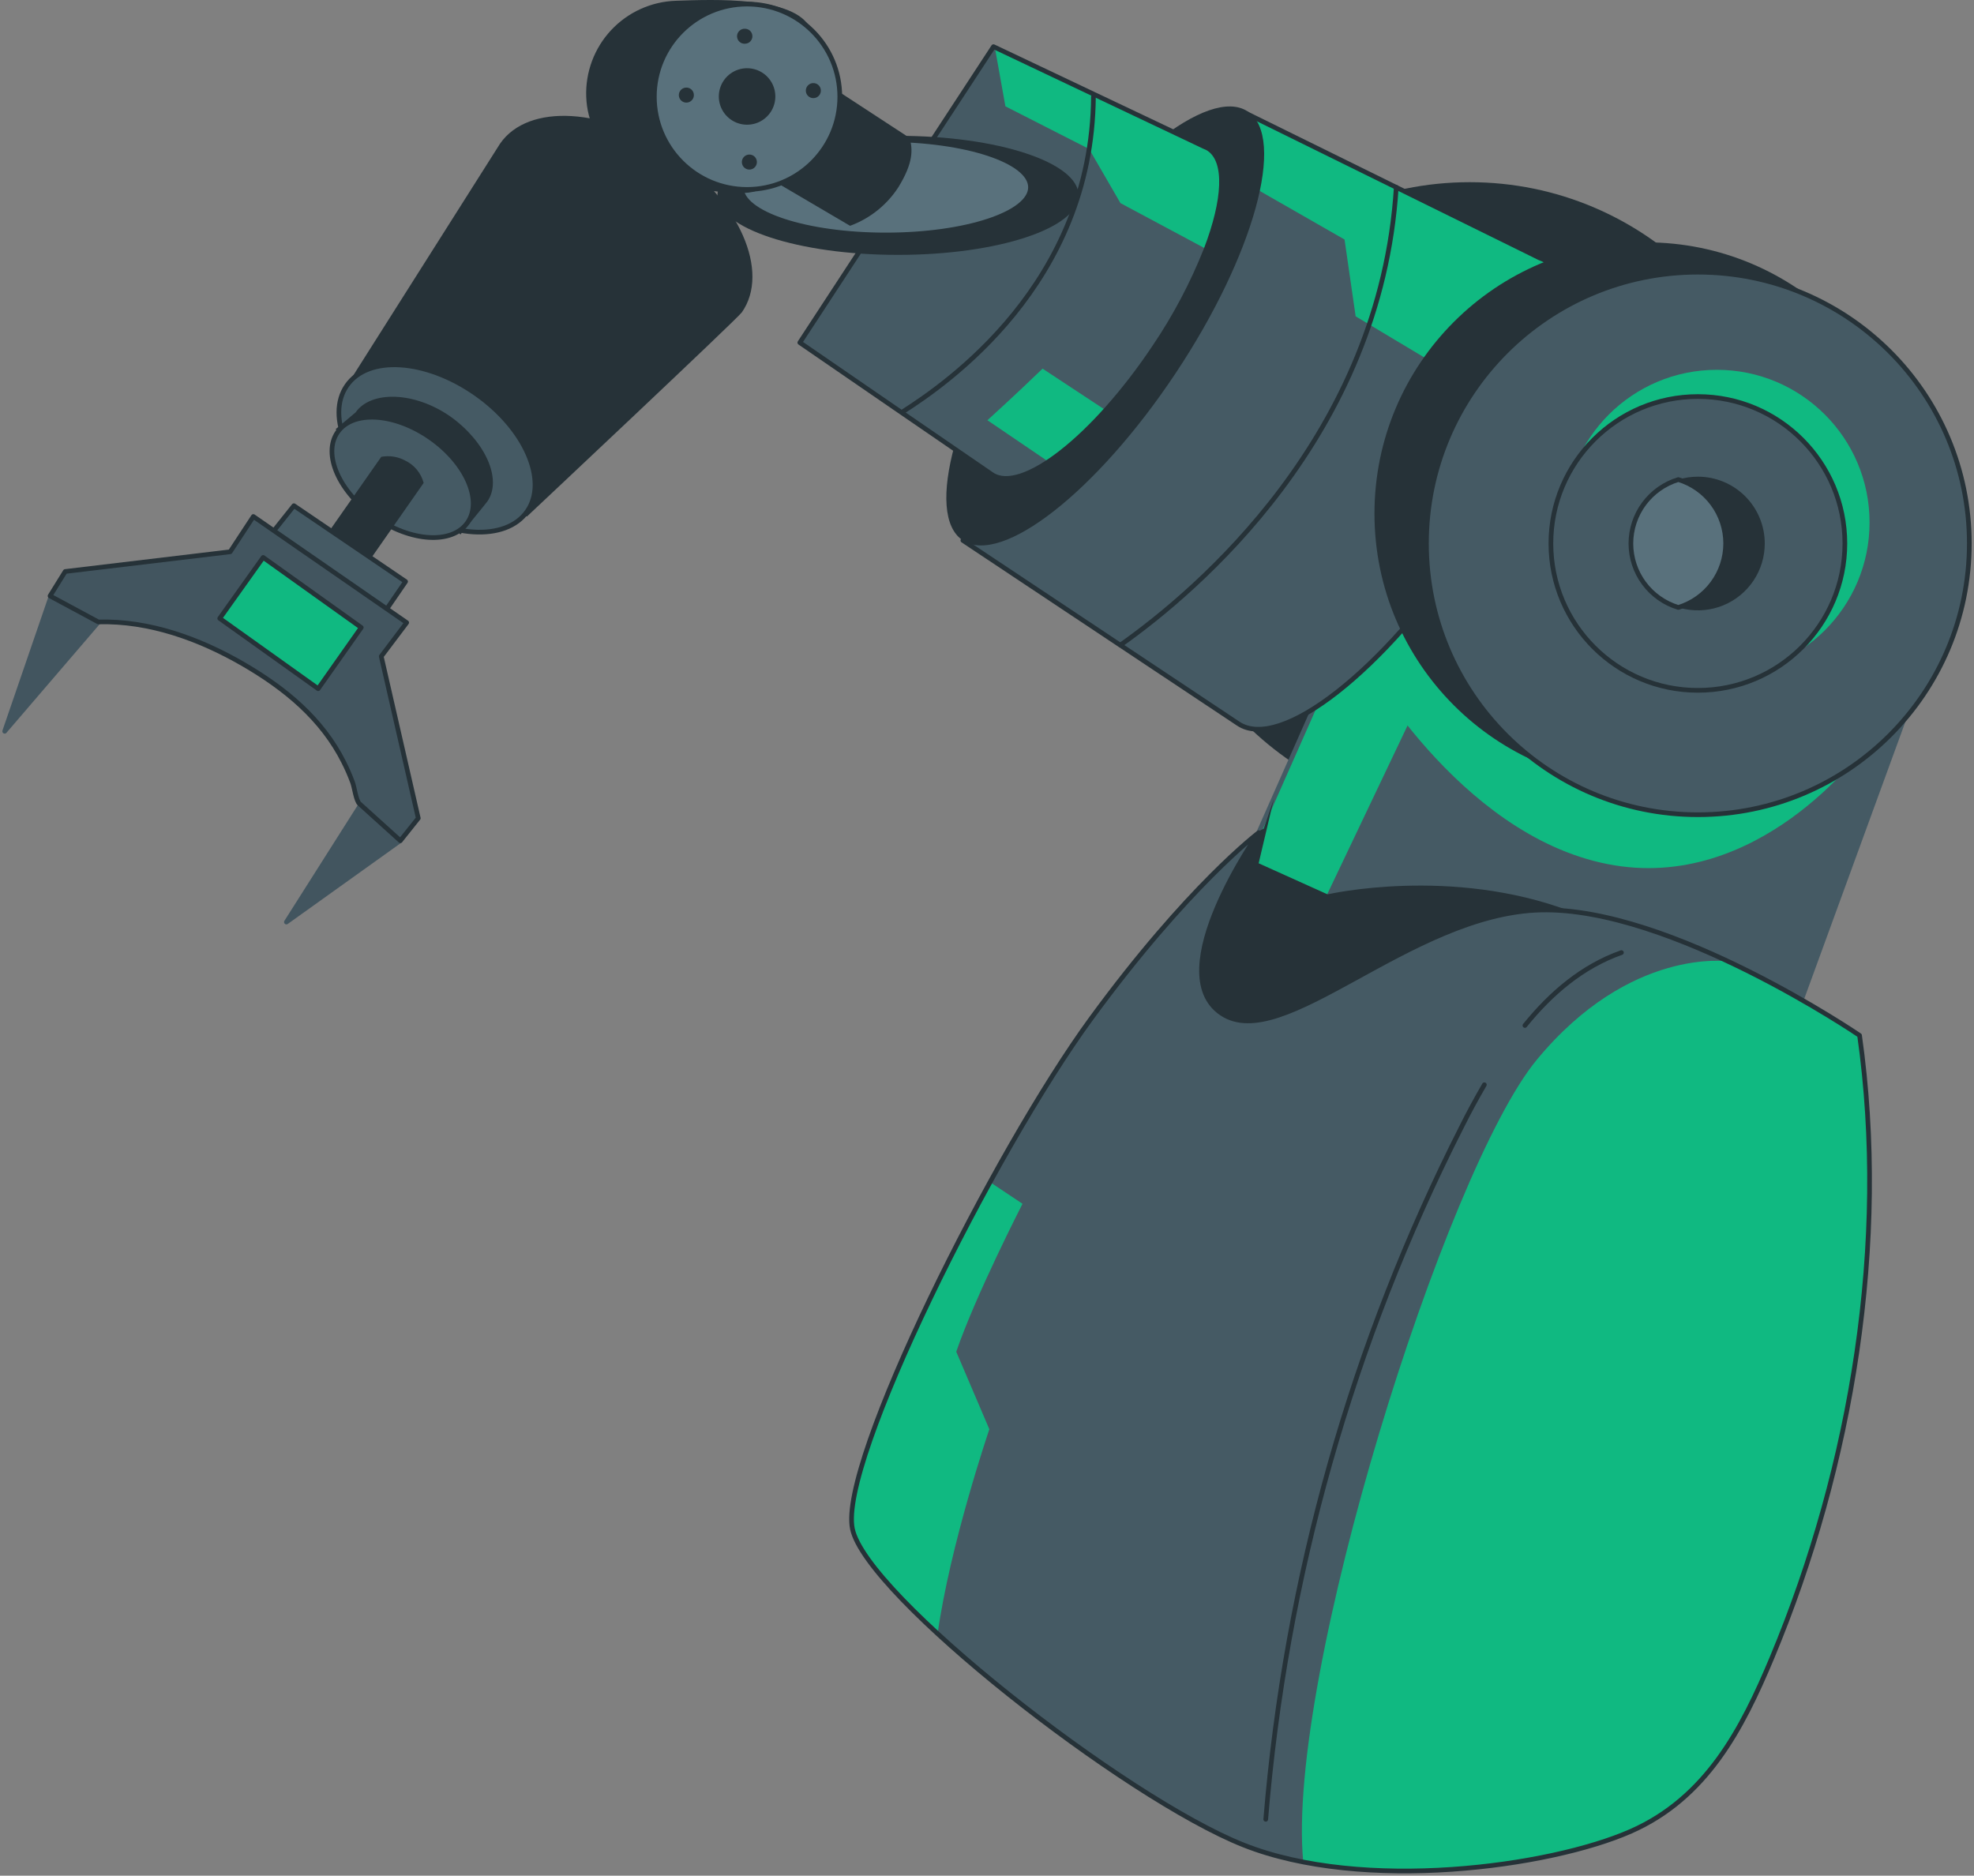 <svg width="422" height="401" viewBox="0 0 422 401" fill="none" xmlns="http://www.w3.org/2000/svg">
<rect x="0" y="0" width="422" height="401" fill="#808080" stroke="none"/>
<path d="M314.187 174.56C351.656 174.56 382.03 144.202 382.03 106.755C382.03 69.308 351.656 38.95 314.187 38.95C276.718 38.95 246.344 69.308 246.344 106.755C246.344 144.202 276.718 174.56 314.187 174.56Z" fill="#263238"/>
<path d="M406.866 154.128L383.092 219.237L278.092 194.564L264.547 188.274L264.65 188.038L304.946 97.018L323.591 107.462L406.866 154.128Z" fill="#455A64"/>
<path d="M323.59 107.462L283.722 191.205C274.362 191.618 268.408 190.203 264.65 188.038L304.946 97.018L323.59 107.462Z" fill="#10B981"/>
<path d="M406.866 154.128L383.092 219.237L278.092 194.549L264.547 188.259L304.946 97.018L406.866 154.128Z" stroke="#455A64" stroke-linecap="round" stroke-linejoin="round"/>
<path d="M290.87 140.429C290.87 140.429 311.505 178.419 343.694 184.738C375.884 191.058 398.125 160.3 398.125 160.3L311.652 119.453L290.87 140.429Z" fill="#10B981"/>
<path d="M1.693 155.528L23.506 130.191L11.936 125.345L9.637 130.265L1.693 155.528Z" fill="white"/>
<path d="M76.478 173.087L62.108 196.493L84.437 180.511L87.915 176.754L77.23 169.566L76.478 173.087Z" fill="white"/>
<path d="M270.162 177.152L272.329 170.774L269.071 184.562L283.81 191.205C283.81 191.205 310.208 185.121 335.839 194.858C361.47 204.595 316.84 226.308 316.84 226.308L283.81 237.312L247.199 236.118L253.094 208.455C253.094 208.455 257.708 183.295 270.162 177.152Z" fill="#263238"/>
<path d="M378.817 354.39C372.376 369.813 364.771 384.381 348.676 391.496C333.937 398.007 303.177 402.824 278.607 398.066C274.254 397.266 269.985 396.058 265.858 394.457C249.115 387.843 219.578 366.911 200.432 349.293C190.41 340.072 183.247 331.764 182.23 326.873C180.196 317.077 195.303 282.549 211.707 252.705C218.199 240.648 225.414 228.994 233.315 217.808C254.067 189.349 269.174 178.036 269.174 178.036C269.174 178.036 248.142 207.792 261.215 216.674C274.289 225.557 301.526 195.344 329.398 194.578C341.867 194.254 356.827 199.587 369.546 205.567C379.245 210.165 388.603 215.447 397.55 221.373C403.785 265.638 395.988 313.277 378.817 354.39Z" fill="#455A64"/>
<path d="M317.327 231.906C315.617 234.852 314.01 237.798 312.492 240.847C289.038 287.027 274.806 337.33 270.589 388.948" stroke="#263238" stroke-linecap="round" stroke-linejoin="round"/>
<path d="M346.628 203.652C338.285 206.599 331.564 212.343 325.993 219.237" stroke="#263238" stroke-linecap="round" stroke-linejoin="round"/>
<path d="M378.817 354.39C372.376 369.813 364.771 384.381 348.676 391.496C333.937 398.007 303.177 402.824 278.608 398.066C274.82 358.706 309.058 250.142 328.528 226.573C348.514 202.386 369.429 205.538 369.429 205.538C379.127 210.135 388.485 215.417 397.433 221.344C403.785 265.638 395.988 313.277 378.817 354.39Z" fill="#10B981"/>
<path d="M143.746 32.955C129.45 22.982 112.927 21.981 106.899 30.716L74.135 82.45L112.633 110.438C112.633 110.438 157.63 68.161 158.588 66.776C164.69 58.085 158.043 42.928 143.746 32.955Z" fill="#263238"/>
<path d="M112.691 109.333C108.152 115.844 95.845 115.092 85.189 107.668C74.532 100.244 69.595 89.019 74.134 82.45C78.674 75.88 90.981 76.69 101.637 84.114C112.293 91.538 117.231 102.837 112.691 109.333Z" fill="#455A64" stroke="#263238" stroke-linecap="round" stroke-linejoin="round"/>
<path d="M82.683 130.191L86.707 124.328L62.83 108.11L58.541 113.487" fill="#455A64"/>
<path d="M82.683 130.191L86.707 124.328L62.83 108.11L58.541 113.487" stroke="#263238" stroke-linecap="round" stroke-linejoin="round"/>
<path d="M76.935 172.35L61.223 197.127L85.542 179.73" fill="#42555F"/>
<path d="M76.935 172.35L61.223 197.127L85.542 179.73" stroke="#42555F" stroke-linecap="round" stroke-linejoin="round"/>
<path d="M21.045 132.975L1 156.338L10.787 127.849" fill="#42555F"/>
<path d="M21.045 132.975L1 156.338L10.787 127.849" stroke="#42555F" stroke-linecap="round" stroke-linejoin="round"/>
<path d="M96.243 89.019C88.564 83.672 79.293 83.481 76.021 88.165L71.747 91.759L75.77 95.206C77.428 99.619 80.448 103.391 84.393 105.974C87.289 108.047 90.604 109.46 94.106 110.114L98.439 114.268C98.439 114.268 103.819 107.727 104.202 107.182C107.4 102.542 103.833 94.411 96.243 89.019Z" fill="#263238"/>
<path d="M99.942 111.734C96.67 116.418 87.812 115.888 80.148 110.541C72.484 105.194 68.902 97.062 72.174 92.378C75.446 87.694 84.319 88.239 91.984 93.586C99.648 98.933 103.214 107.05 99.942 111.734Z" fill="#455A64" stroke="#263238" stroke-linecap="round" stroke-linejoin="round"/>
<path d="M90.568 103.249L79.249 119.453L70.509 113.369L81.504 97.666C83.238 97.339 85.033 97.615 86.589 98.447C87.563 98.908 88.424 99.577 89.112 100.406C89.8 101.236 90.297 102.206 90.568 103.249Z" fill="#263238"/>
<path d="M81.504 140.326L86.943 133.108L54.163 110.423L49.211 117.965L13.941 122.178L10.698 127.407L21.015 132.961C31.907 132.666 42.608 136.555 51.967 141.961C60.899 147.146 68.829 153.613 73.516 162.996C74.216 164.383 74.836 165.81 75.373 167.268C75.756 168.255 76.109 171.186 76.847 171.834L85.587 179.73L89.419 174.928L81.504 140.326Z" fill="#42555F" stroke="#263238" stroke-linecap="round" stroke-linejoin="round"/>
<path d="M56.256 119.173L46.971 132.209L68.018 147.234L77.23 134.154L56.256 119.173Z" fill="#10B981" stroke="#263238" stroke-linecap="round" stroke-linejoin="round"/>
<path d="M328.174 90.08C324.249 99.177 319.487 107.891 313.951 116.109C295.763 143.39 273.729 160.654 264.723 154.659L205.841 115.534L262.792 29.921L266.536 24.308L329.118 55.139C329.605 55.325 330.074 55.557 330.518 55.831C336.634 59.868 335.249 73.376 328.174 90.08Z" fill="#455A64"/>
<path d="M328.174 90.08L321.955 86.883L289.809 67.631L287.436 51.206L267.936 40.04L262.793 29.921L266.536 24.308L329.118 55.139C329.605 55.325 330.074 55.557 330.518 55.831C336.635 59.868 335.249 73.376 328.174 90.08Z" fill="#10B981"/>
<path d="M239.535 137.895C255.865 126.347 295.189 93.203 298.49 40.04" stroke="#263238" stroke-linecap="round" stroke-linejoin="round"/>
<path d="M330.591 55.831C330.128 55.546 329.633 55.314 329.118 55.139L266.536 24.308L205.841 115.534L264.723 154.718C273.729 160.713 295.763 143.449 313.951 116.153C332.139 88.857 339.582 61.827 330.591 55.831Z" stroke="#263238" stroke-linecap="round" stroke-linejoin="round"/>
<path d="M251.252 79.901C234.479 105.076 214.154 120.999 205.841 115.534C197.529 110.069 204.368 85.116 221.17 59.941C237.972 34.767 258.371 18.313 266.728 23.822C275.085 29.331 268.04 54.727 251.252 79.901Z" fill="#263238"/>
<path d="M257.87 53.239C254.941 60.641 251.21 67.7 246.742 74.289C233.934 93.439 218.399 105.68 212.061 101.452C211.236 100.922 170.984 73.243 170.984 73.243L212.385 9.975L212.739 10.137L257.457 31.349C257.804 31.473 258.135 31.636 258.444 31.835C262.365 34.516 261.864 42.766 257.87 53.239Z" fill="#455A64"/>
<path d="M257.87 53.239L239.534 43.428L232.828 31.85L214.935 22.732L212.68 10.167L257.398 31.379C257.745 31.502 258.076 31.665 258.386 31.865C262.365 34.516 261.864 42.766 257.87 53.239Z" fill="#10B981"/>
<path d="M193.092 87.959C202.289 82.067 233.433 60.722 233.757 20.67" stroke="#263238" stroke-linecap="round" stroke-linejoin="round"/>
<path d="M224.471 98.933L211.089 89.844C211.089 89.844 217.279 84.232 222.88 78.811L236.292 87.65L224.471 98.933Z" fill="#10B981"/>
<path d="M257.87 53.239C254.941 60.641 251.21 67.7 246.742 74.289C233.934 93.439 218.399 105.68 212.061 101.452C211.236 100.922 170.984 73.243 170.984 73.243L212.385 9.975L212.739 10.137L257.457 31.349C257.804 31.473 258.135 31.636 258.444 31.835C262.365 34.516 261.864 42.766 257.87 53.239Z" stroke="#263238" stroke-linecap="round" stroke-linejoin="round"/>
<path d="M191.972 54.491C213.291 54.491 230.573 48.793 230.573 41.764C230.573 34.735 213.291 29.037 191.972 29.037C170.653 29.037 153.371 34.735 153.371 41.764C153.371 48.793 170.653 54.491 191.972 54.491Z" fill="#263238"/>
<path d="M189.378 50.234C206.456 50.234 220.3 45.67 220.3 40.04C220.3 34.411 206.456 29.847 189.378 29.847C172.3 29.847 158.456 34.411 158.456 40.04C158.456 45.67 172.3 50.234 189.378 50.234Z" fill="#59717C" stroke="#263238" stroke-linecap="round" stroke-linejoin="round"/>
<path d="M351.86 167.798C383.907 167.798 409.887 141.833 409.887 109.804C409.887 77.775 383.907 51.81 351.86 51.81C319.812 51.81 293.833 77.775 293.833 109.804C293.833 141.833 319.812 167.798 351.86 167.798Z" fill="#263238"/>
<path d="M362.973 174.177C395.02 174.177 421 148.212 421 116.183C421 84.153 395.02 58.188 362.973 58.188C330.925 58.188 304.946 84.153 304.946 116.183C304.946 148.212 330.925 174.177 362.973 174.177Z" fill="#455A64" stroke="#263238" stroke-linecap="round" stroke-linejoin="round"/>
<path d="M367.026 144.318C385.056 144.318 399.673 129.71 399.673 111.69C399.673 93.67 385.056 79.062 367.026 79.062C348.996 79.062 334.379 93.67 334.379 111.69C334.379 129.71 348.996 144.318 367.026 144.318Z" fill="#10B981"/>
<path d="M362.973 147.588C380.328 147.588 394.396 133.527 394.396 116.183C394.396 98.838 380.328 84.777 362.973 84.777C345.618 84.777 331.55 98.838 331.55 116.183C331.55 133.527 345.618 147.588 362.973 147.588Z" fill="#455A64" stroke="#263238" stroke-linecap="round" stroke-linejoin="round"/>
<path d="M377.27 116.182C377.273 119.009 376.437 121.773 374.868 124.125C373.298 126.477 371.066 128.31 368.454 129.394C365.842 130.478 362.967 130.763 360.193 130.213C357.419 129.663 354.87 128.304 352.869 126.306C350.868 124.308 349.505 121.762 348.952 118.99C348.399 116.218 348.681 113.344 349.763 110.733C350.845 108.121 352.677 105.888 355.029 104.318C357.38 102.747 360.145 101.909 362.973 101.909C366.762 101.909 370.396 103.412 373.077 106.088C375.758 108.765 377.266 112.395 377.27 116.182Z" fill="#263238"/>
<path d="M204.426 288.986L211.501 305.558C211.501 305.558 203.1 330.202 200.432 349.352C190.41 340.131 183.247 331.823 182.23 326.932C180.196 317.136 195.303 282.608 211.707 252.764L218.591 257.36C218.591 257.36 208.583 276.863 204.426 288.986Z" fill="#10B981"/>
<path d="M368.913 116.182C368.912 119.246 367.928 122.229 366.105 124.692C364.283 127.155 361.718 128.969 358.787 129.867C355.855 128.975 353.287 127.166 351.462 124.704C349.637 122.243 348.652 119.261 348.652 116.197C348.652 113.134 349.637 110.152 351.462 107.69C353.287 105.229 355.855 103.419 358.787 102.527C361.716 103.418 364.282 105.226 366.105 107.684C367.928 110.143 368.912 113.122 368.913 116.182V116.182Z" fill="#59717C" stroke="#263238" stroke-linecap="round" stroke-linejoin="round"/>
<path d="M397.536 221.358C397.536 221.358 357.195 193.842 329.324 194.549C301.453 195.256 274.215 225.483 261.142 216.645C248.068 207.806 269.101 178.007 269.101 178.007C269.101 178.007 253.994 189.379 233.241 217.779C212.489 246.179 179.252 312.629 182.23 326.859C185.207 341.088 240.345 384.308 265.858 394.442C291.371 404.577 331.255 399.185 348.676 391.496C364.771 384.367 372.362 369.813 378.817 354.39C395.988 313.277 403.785 265.624 397.536 221.358Z" stroke="#263238" stroke-linecap="round" stroke-linejoin="round"/>
<path d="M192.046 40.04C189.588 43.828 185.968 46.717 181.729 48.275L146.134 27.357C143.869 26.1 142.1 24.109 141.12 21.712C140.139 19.316 140.005 16.657 140.74 14.174C143.024 7.147 152.708 2.654 158.736 6.145L194.109 29.258L194.463 29.479C195.126 31.953 195.303 34.737 192.046 40.04Z" fill="#263238"/>
<path d="M164.941 19.314C165.206 26.606 168.095 36.859 162.332 40.497C159.458 42.309 150.114 40.497 145.839 39.819C135.021 38.081 125.706 31.659 125.323 20.67C125.23 18.065 125.653 15.468 126.566 13.027C127.48 10.586 128.866 8.349 130.646 6.444C132.426 4.539 134.564 3.004 136.939 1.927C139.313 0.849 141.877 0.25 144.483 0.165C152.634 -0.115 169.937 -0.822 173.224 6.057C174.359 8.502 164.838 16.516 164.941 19.314Z" fill="#263238"/>
<path d="M159.708 40.497C170.657 40.497 179.532 31.627 179.532 20.684C179.532 9.742 170.657 0.872 159.708 0.872C148.76 0.872 139.885 9.742 139.885 20.684C139.885 31.627 148.76 40.497 159.708 40.497Z" fill="#59717C" stroke="#263238" stroke-linecap="round" stroke-linejoin="round"/>
<path d="M161.802 34.516C161.828 34.836 161.758 35.157 161.6 35.437C161.442 35.716 161.204 35.942 160.917 36.086C160.629 36.229 160.305 36.282 159.987 36.24C159.668 36.197 159.37 36.06 159.131 35.846C158.891 35.632 158.721 35.351 158.643 35.04C158.564 34.729 158.581 34.401 158.691 34.099C158.801 33.797 158.999 33.536 159.259 33.347C159.519 33.159 159.83 33.053 160.151 33.043C160.563 33.027 160.966 33.172 161.274 33.446C161.582 33.721 161.771 34.105 161.802 34.516Z" fill="#263238"/>
<path d="M160.843 7.677C160.864 8.092 160.721 8.499 160.446 8.81C160.17 9.121 159.784 9.312 159.37 9.342C159.148 9.37 158.924 9.351 158.71 9.288C158.497 9.224 158.298 9.117 158.129 8.973C157.959 8.828 157.821 8.65 157.723 8.45C157.626 8.249 157.572 8.031 157.563 7.808C157.555 7.585 157.593 7.363 157.676 7.156C157.758 6.949 157.882 6.762 158.041 6.605C158.2 6.449 158.39 6.327 158.598 6.248C158.806 6.169 159.029 6.134 159.252 6.145C159.664 6.145 160.06 6.305 160.357 6.59C160.654 6.876 160.828 7.266 160.843 7.677V7.677Z" fill="#263238"/>
<path d="M175.479 19.241C175.505 19.56 175.435 19.88 175.278 20.159C175.121 20.439 174.884 20.665 174.597 20.808C174.31 20.951 173.987 21.006 173.669 20.964C173.352 20.923 173.053 20.787 172.813 20.575C172.573 20.362 172.402 20.083 172.322 19.773C172.242 19.462 172.257 19.135 172.365 18.833C172.472 18.532 172.668 18.269 172.926 18.079C173.184 17.889 173.493 17.781 173.814 17.768C174.229 17.747 174.635 17.89 174.947 18.165C175.258 18.441 175.449 18.827 175.479 19.241Z" fill="#263238"/>
<path d="M148.33 20.198C148.357 20.518 148.286 20.839 148.129 21.119C147.971 21.398 147.733 21.624 147.445 21.767C147.158 21.91 146.834 21.964 146.515 21.922C146.197 21.879 145.899 21.742 145.659 21.528C145.419 21.314 145.25 21.033 145.171 20.722C145.093 20.411 145.11 20.083 145.219 19.781C145.329 19.479 145.527 19.218 145.787 19.029C146.048 18.841 146.358 18.735 146.679 18.725C147.092 18.709 147.495 18.853 147.803 19.128C148.111 19.403 148.3 19.787 148.33 20.198V20.198Z" fill="#263238"/>
<path d="M165.752 20.478C165.78 21.67 165.455 22.843 164.818 23.85C164.18 24.857 163.259 25.654 162.17 26.139C161.081 26.624 159.872 26.776 158.697 26.576C157.521 26.376 156.431 25.833 155.564 25.015C154.696 24.197 154.09 23.141 153.822 21.98C153.554 20.819 153.636 19.604 154.057 18.489C154.478 17.374 155.22 16.409 156.189 15.714C157.158 15.02 158.311 14.627 159.502 14.586C160.301 14.559 161.097 14.69 161.844 14.972C162.592 15.254 163.276 15.681 163.857 16.229C164.438 16.777 164.905 17.435 165.23 18.164C165.555 18.893 165.733 19.68 165.752 20.478V20.478Z" fill="#263238"/>
</svg>
